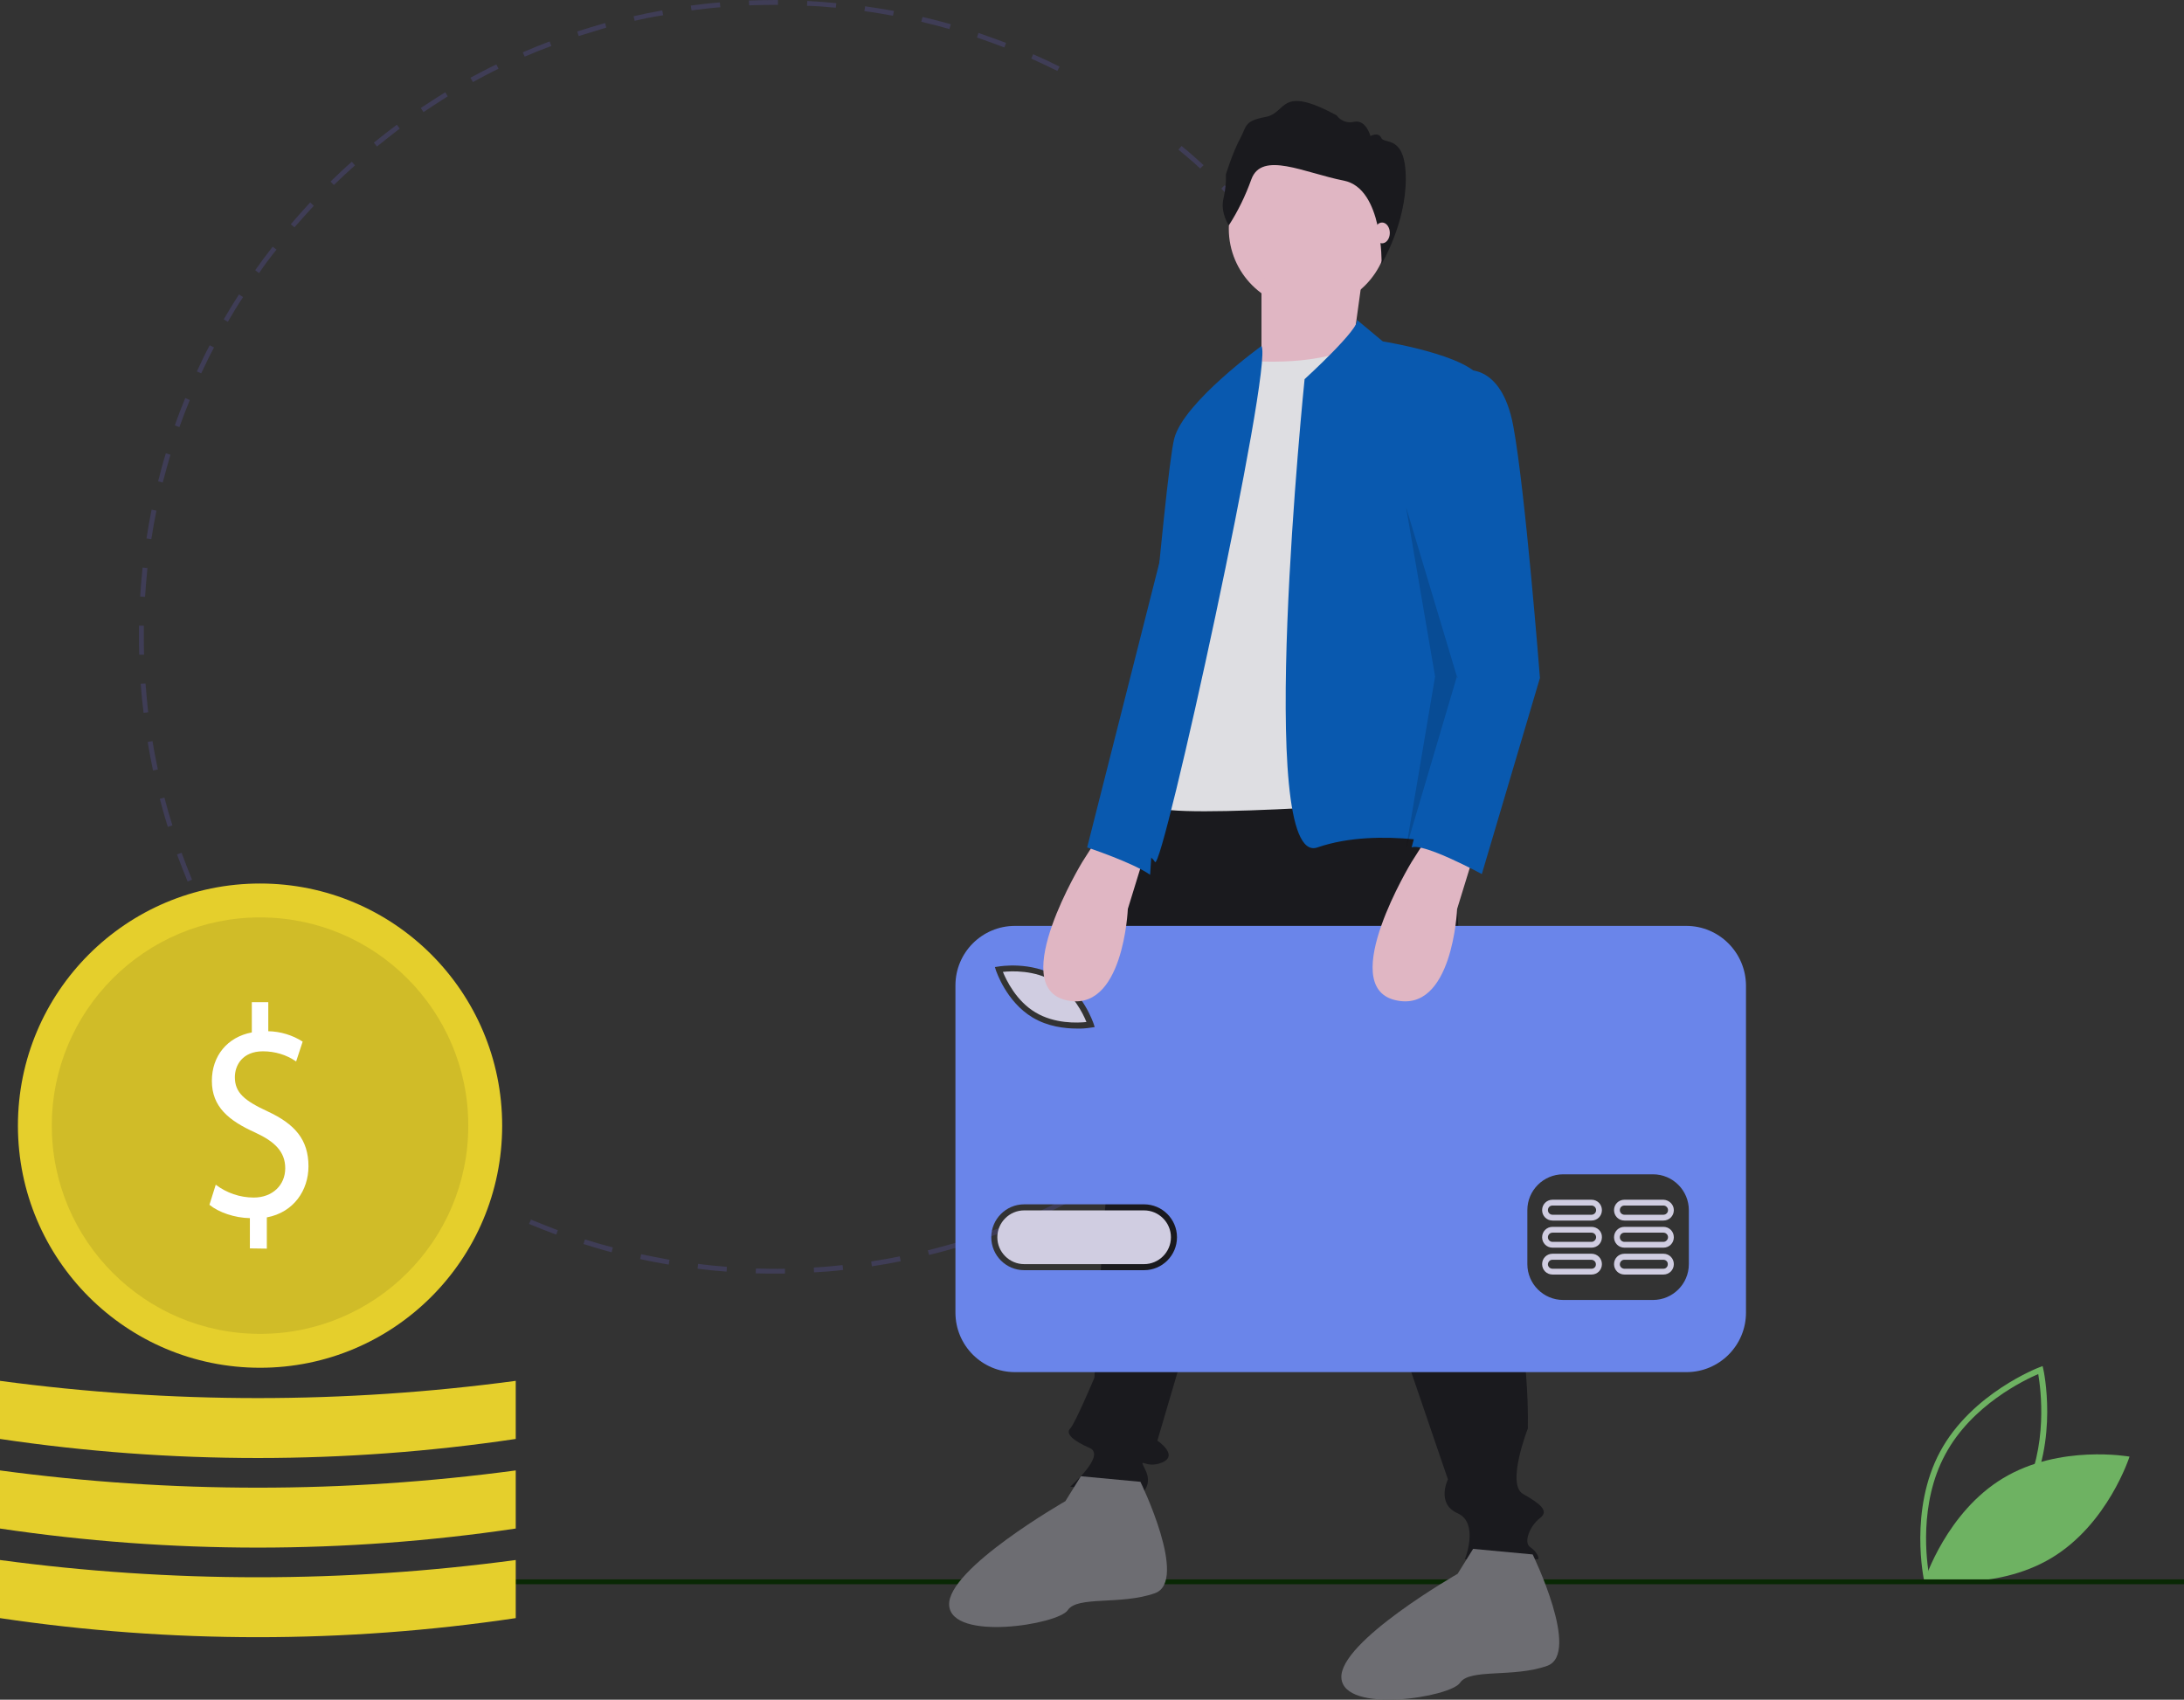 <?xml version="1.0" encoding="utf-8"?>
<!-- Generator: Adobe Illustrator 22.1.0, SVG Export Plug-In . SVG Version: 6.00 Build 0)  -->
<svg version="1.1" id="b465a16a-1202-4755-ab2a-5eeee67c4d89"
	 xmlns="http://www.w3.org/2000/svg" xmlns:xlink="http://www.w3.org/1999/xlink" x="0px" y="0px" viewBox="0 0 902 702"
	 style="enable-background:new 0 0 902 702;" xml:space="preserve">
<rect x="0" y="0" width="902" height="702" fill="#333333" stroke="none"/>
<style type="text/css">
	.st0{fill:#6EB262;}
	.st1{fill:#3F3D56;}
	.st2{fill:#092804;}
	.st3{fill:#1A1A1E;}
	.st4{fill:#6D6D72;}
	.st5{fill:#E0B6C3;}
	.st6{fill:#DEDEE2;}
	.st7{fill:#0959AF;}
	.st8{fill:#D0CDE1;}
	.st9{fill:#6A85EA;}
	.st10{opacity:0.15;enable-background:new    ;}
	.st11{fill:#E5CF2C;}
	.st12{opacity:0.1;fill:#0F0E02;enable-background:new    ;}
	.st13{fill:#FFFFFF;}
</style>
<title>pay_online</title>
<path class="st0" d="M794.7,652.9c-0.1-0.3-6.4-29.3,6.6-53.4c13-24.1,40.7-34.7,41-34.8l1.3-0.5l0.3,1.3c0.1,0.3,6.4,29.3-6.6,53.4
	c-13,24.1-40.7,34.7-41,34.8l-1.3,0.5L794.7,652.9z M841.8,567.5c-5.6,2.4-27.5,12.8-38.4,33.2c-11,20.3-7.7,44.4-6.6,50.3
	c5.5-2.4,27.4-12.8,38.4-33.2C846.1,597.5,842.8,573.4,841.8,567.5L841.8,567.5z"/>
<path class="st0" d="M827.3,610.5c-23.3,14-32.3,41.9-32.3,41.9s28.8,5.1,52.2-8.9s32.3-41.9,32.3-41.9S850.7,596.4,827.3,610.5z"/>
<path class="st1" d="M320.4,526c-2.8,0-5.6,0-8.3-0.1l0.1-2c4,0.1,8,0.2,12,0.1l0,2C322.9,526,321.7,526,320.4,526z M336.2,525.5
	l-0.1-2c4-0.2,8-0.6,11.9-1l0.2,2C344.2,525,340.2,525.3,336.2,525.5z M300.1,525.2c-4-0.3-8-0.7-12-1.2l0.2-2
	c3.9,0.5,7.9,0.9,11.9,1.2L300.1,525.2z M360.1,523l-0.3-2c3.9-0.6,7.9-1.3,11.8-2.1l0.4,2C368.1,521.7,364.1,522.4,360.1,523z
	 M276.2,522.3c-3.9-0.7-7.9-1.4-11.8-2.3l0.4-2c3.9,0.8,7.8,1.6,11.7,2.3L276.2,522.3z M383.7,518.3l-0.5-1.9c3.9-1,7.7-2,11.5-3.1
	l0.6,1.9C391.5,516.3,387.6,517.4,383.7,518.3z M252.6,517.2c-3.9-1-7.8-2.2-11.6-3.4l0.6-1.9c3.8,1.2,7.6,2.3,11.5,3.3L252.6,517.2
	z M406.8,511.5l-0.7-1.9c3.7-1.3,7.5-2.7,11.2-4.2l0.7,1.9C414.4,508.8,410.6,510.2,406.8,511.5z M229.7,509.9
	c-3.8-1.4-7.5-2.9-11.2-4.4l0.8-1.8c3.7,1.5,7.4,3,11.1,4.4L229.7,509.9z M429.1,502.5l-0.8-1.8c3.6-1.6,7.2-3.4,10.7-5.2l0.9,1.8
	C436.4,499.1,432.8,500.9,429.1,502.5z M450.5,491.6l-1-1.7c3.4-2,6.9-4,10.2-6.1l1.1,1.7C457.5,487.5,454,489.6,450.5,491.6z
	 M470.9,478.8l-1.1-1.6c3.2-2.3,6.5-4.6,9.6-7.1l1.2,1.6C477.4,474.1,474.1,476.5,470.9,478.8z M166,475.9c-3.2-2.3-6.5-4.8-9.6-7.3
	l1.2-1.6c3.1,2.5,6.3,4.9,9.5,7.2L166,475.9z M489.9,464.1l-1.3-1.5c3-2.6,6-5.2,9-7.9l1.4,1.5C496,458.8,493,461.5,489.9,464.1z
	 M147.2,460.9c-3-2.6-6-5.4-8.9-8.1l1.4-1.4c2.9,2.7,5.8,5.5,8.8,8.1L147.2,460.9z M507.6,447.7l-1.4-1.4c2.8-2.8,5.5-5.8,8.2-8.7
	l1.5,1.3C513.2,441.9,510.4,444.9,507.6,447.7L507.6,447.7z M129.8,444.2c-2.8-2.9-5.5-5.9-8.1-8.9l1.5-1.3c2.6,3,5.3,6,8,8.8
	L129.8,444.2z M523.7,429.9l-1.5-1.3c2.5-3.1,5-6.2,7.4-9.4l1.6,1.2C528.8,423.6,526.3,426.8,523.7,429.9z M114.1,426.1
	c-2.5-3.1-4.9-6.4-7.2-9.6l1.6-1.2c2.3,3.2,4.7,6.4,7.2,9.5L114.1,426.1z M538.2,410.6l-1.7-1.1c2.2-3.3,4.4-6.7,6.5-10l1.7,1
	C542.6,403.8,540.4,407.3,538.2,410.6z M100,406.5c-2.2-3.3-4.3-6.8-6.3-10.2l1.7-1c2,3.4,4.1,6.8,6.3,10.1L100,406.5z M550.8,390
	l-1.8-1c1.9-3.5,3.8-7,5.5-10.6l1.8,0.9C554.6,382.9,552.7,386.5,550.8,390L550.8,390z M561.4,368.4l-1.8-0.8
	c1.6-3.6,3.1-7.4,4.5-11.1l1.9,0.7C564.6,361,563.1,364.7,561.4,368.4L561.4,368.4z M77.5,364.1c-1.5-3.7-3-7.4-4.4-11.2l1.9-0.7
	c1.4,3.7,2.8,7.5,4.3,11.1L77.5,364.1z M570.1,345.9l-1.9-0.6c1.2-3.8,2.4-7.6,3.5-11.4l1.9,0.5
	C572.5,338.2,571.4,342.1,570.1,345.9L570.1,345.9z M69.3,341.5c-1.2-3.8-2.3-7.7-3.3-11.6l1.9-0.5c1,3.8,2.1,7.7,3.3,11.5
	L69.3,341.5z M576.6,322.7l-1.9-0.5c0.9-3.9,1.7-7.8,2.4-11.7l2,0.4C578.3,314.8,577.5,318.8,576.6,322.7z M63.2,318.2
	c-0.8-3.9-1.6-7.9-2.2-11.8l2-0.3c0.6,3.9,1.4,7.9,2.2,11.7L63.2,318.2z M581,299l-2-0.3c0.5-3.9,1-7.9,1.4-11.9l2,0.2
	C582,291,581.5,295.1,581,299z M59.3,294.4c-0.5-4-0.9-8-1.2-12l2-0.1c0.3,4,0.7,8,1.1,11.9L59.3,294.4z M583.1,275l-2-0.1
	c0.2-4,0.3-8,0.3-11.9h2C583.4,267,583.3,271,583.1,275z M57.5,270.4c-0.1-2.5-0.1-5-0.1-7.4c0-1.5,0-3.1,0-4.6l2,0c0,1.5,0,3,0,4.6
	c0,2.5,0,4.9,0.1,7.4L57.5,270.4z M59.9,246.5l-2-0.1c0.2-4,0.6-8,1-12l2,0.2C60.5,238.5,60.2,242.5,59.9,246.5L59.9,246.5z
	 M580.1,234.3c-0.4-3.9-0.9-5.9-1.5-9.8l2-0.3c0.6,4,1.1,7,1.5,10.9L580.1,234.3z M62.5,222.7l-2-0.3c0.6-4,1.3-7.9,2.1-11.9l2,0.4
	C63.8,214.9,63.1,218.8,62.5,222.7L62.5,222.7z M576.6,212.7c-0.8-3.9-1.6-7.8-2.6-11.7l1.9-0.5c0.9,3.9,1.8,7.8,2.6,11.8
	L576.6,212.7z M67.2,199.3l-1.9-0.5c1-3.9,2-7.8,3.2-11.6l1.9,0.6C69.3,191.6,68.2,195.5,67.2,199.3z M570.9,189.5
	c-1.1-3.8-2.3-7.6-3.6-11.4l1.9-0.7c1.3,3.8,2.5,7.6,3.7,11.5L570.9,189.5z M74.1,176.4l-1.9-0.7c1.3-3.8,2.8-7.6,4.3-11.3l1.9,0.8
	C76.9,168.9,75.4,172.7,74.1,176.4z M563.2,166.9c-1.5-3.7-3-7.4-4.6-11l1.8-0.8c1.6,3.6,3.2,7.4,4.7,11.1L563.2,166.9z M83.1,154.2
	l-1.8-0.8c1.7-3.6,3.4-7.3,5.3-10.8l1.8,0.9C86.5,147,84.8,150.6,83.1,154.2z M553.4,145.2c-1.8-3.5-3.7-7.1-5.6-10.5l1.7-1
	c2,3.5,3.9,7,5.7,10.6L553.4,145.2z M94.1,132.9l-1.7-1c2-3.5,4.1-6.9,6.3-10.3l1.7,1.1C98.1,126.1,96.1,129.5,94.1,132.9z
	 M541.6,124.4c-2.1-3.4-4.3-6.7-6.6-10l1.6-1.1c2.3,3.3,4.5,6.6,6.6,10L541.6,124.4z M107,112.8l-1.6-1.2c2.3-3.3,4.7-6.5,7.2-9.7
	l1.6,1.2C111.6,106.3,109.2,109.5,107,112.8z M528,104.8c-2.4-3.2-4.9-6.3-7.5-9.3l1.5-1.3c2.6,3.1,5.1,6.2,7.5,9.4L528,104.8z
	 M121.6,93.9l-1.5-1.3c2.6-3,5.3-6.1,8-9l1.5,1.4C126.9,87.9,124.2,90.9,121.6,93.9z M512.7,86.5c-2.7-2.9-5.5-5.8-8.3-8.6l1.4-1.4
	c2.8,2.8,5.6,5.7,8.3,8.7L512.7,86.5z M137.9,76.4l-1.4-1.4c2.9-2.8,5.8-5.6,8.8-8.2l1.3,1.5C143.7,70.9,140.8,73.6,137.9,76.4
	L137.9,76.4z M495.7,69.6c-2.9-2.7-6-5.3-9-7.8l1.3-1.5c3.1,2.5,6.1,5.2,9.1,7.9L495.7,69.6z M155.7,60.5l-1.3-1.6
	c3.1-2.5,6.3-5,9.5-7.4l1.2,1.6C162,55.5,158.8,58,155.7,60.5L155.7,60.5z M174.9,46.3l-1.1-1.7c3.3-2.2,6.7-4.4,10.1-6.5l1,1.7
	C181.6,41.9,178.2,44.1,174.9,46.3L174.9,46.3z M195.3,33.9l-1-1.8c3.5-1.9,7.1-3.8,10.7-5.5l0.9,1.8
	C202.3,30.1,198.8,32,195.3,33.9z M436.7,29.3c-3.6-1.8-7.2-3.5-10.8-5.1l0.8-1.8c3.7,1.6,7.3,3.3,10.9,5.1L436.7,29.3z M216.7,23.4
	l-0.8-1.8c3.7-1.6,7.4-3.1,11.1-4.5l0.7,1.9C224.1,20.3,220.4,21.8,216.7,23.4z M414.8,19.6c-3.7-1.4-7.5-2.8-11.3-4.1l0.6-1.9
	c3.8,1.3,7.6,2.7,11.4,4.1L414.8,19.6z M239,14.9l-0.6-1.9c3.8-1.2,7.7-2.4,11.5-3.5l0.5,1.9C246.7,12.5,242.8,13.7,239,14.9z
	 M392.1,12c-3.8-1.1-7.7-2.1-11.6-3L381,7c3.9,0.9,7.8,1.9,11.7,3L392.1,12z M262.1,8.6l-0.4-1.9c3.9-0.9,7.9-1.7,11.8-2.4l0.4,2
	C269.9,6.9,265.9,7.7,262.1,8.6z M368.8,6.5c-3.9-0.7-7.9-1.4-11.8-1.9l0.3-2c4,0.6,8,1.2,11.9,1.9L368.8,6.5z M285.6,4.3l-0.3-2
	c4-0.5,8-1,12-1.3l0.2,2C293.5,3.3,289.5,3.8,285.6,4.3z M345.2,3.2c-3.9-0.4-7.9-0.7-11.9-0.8l0.1-2c4,0.2,8,0.5,12,0.9L345.2,3.2z
	 M309.4,2.2l-0.1-2C313,0.1,316.7,0,320.4,0l0.9,0l0,2l-0.9,0C316.7,2,313,2.1,309.4,2.2z"/>
<rect x="169" y="652.3" class="st2" width="733" height="2"/>
<path class="st3" d="M598,316l10,155c0,0,24,61,23,119c0,0-9,23-2,27s11,7,7,10s-7,10-4,12s4,5,3,5h-30c0,0,6-15-3-19s-4-14-4-14
	l-67-196l-53,180c0,0,9,6,2,9s-10-3-7,3s-1,9-1,10s-30-3-30-3s15-13,8-16s-10-6-8-8s10-21,10-21s4-72,5-75s0-17,0-24s-1-35,2-42
	s6-93,22-103S598,316,598,316z"/>
<path class="st4" d="M471,612c0,0,20,41,6,46s-32,1-36,7s-48,13-49-2s48-43,48-43l6.4-10.3L471,612z"/>
<path class="st4" d="M633,642c0,0,20,41,6,46s-32,1-36,7s-48,13-49-2s48-43,48-43l6.4-10.3L633,642z"/>
<circle class="st5" cx="540.5" cy="94.5" r="33"/>
<polygon class="st5" points="563,112 559,141 529,164 521,153 521,115 "/>
<path class="st6" d="M516,149c0,0,31,3,47-8l32,189c0,0-113,9-118,3v-59l20-96L516,149z"/>
<path class="st7" d="M560.3,132l10.8,9c0,0,44,7,41,19l-12,142l4,48c0,0-34-9-60,0s-5.3-193.4-5.3-193.4S562.5,135,560.3,132z"/>
<path class="st7" d="M521,142.9c0,0-32,23.1-36,38.1s-17,173-17,173s6-3,9,2S526,150.8,521,142.9z"/>
<path class="st3" d="M507.5,93.1c0,0-3.6-5.4-2.2-11.1c0.8-3.3,1.1-6.7,1-10c0,0,2.9-9.3,5.8-14.6s1.5-7.4,10.6-9.1
	s5.4-13.5,29.3-0.7c1.6,2.3,4.5,3.4,7.3,2.7c4.9-1,6.7,5.9,6.7,5.9s3.3-1.9,4.5,0.8s10.1-1.6,10.1,16.9s-10,35.1-10,35.1
	s0.7-31.2-15.6-34.4s-33.9-12.4-38.2-0.5C514.4,80.8,511.3,87.2,507.5,93.1z"/>
<ellipse class="st5" cx="570.8" cy="96.2" rx="3.2" ry="4.3"/>
<path class="st8" d="M435.3,405.4c-7.9-4.8-17.5-4.4-21.1-4c1.4,3.4,5.5,12,13.4,16.7c7.9,4.8,17.5,4.4,21.1,4
	C447.4,418.8,443.2,410.2,435.3,405.4z"/>
<path class="st8" d="M472.5,499.9H423c-6.1,0-11.1,5-11.1,11.1c0,6.1,5,11.1,11.1,11.1h49.5c6.1,0,11.1-5,11.1-11.1
	C483.6,504.9,478.6,499.9,472.5,499.9z"/>
<path class="st9" d="M696.4,382.4H419.2c-13.6,0-24.6,11-24.6,24.6c0,0,0,0,0,0v135.1c0,13.6,11,24.6,24.6,24.6c0,0,0,0,0,0h277.3
	c13.6,0,24.6-11,24.6-24.6v0V407C721,393.4,710,382.4,696.4,382.4C696.4,382.4,696.4,382.4,696.4,382.4z M412.3,399.2
	c0.5-0.1,13.5-2.3,24.3,4.2c10.8,6.5,14.9,19,15.1,19.5l0.4,1.3l-1.4,0.2c-2,0.3-4,0.5-6,0.4c-4.9,0-12-0.8-18.3-4.6
	c-10.8-6.5-14.9-19-15.1-19.5l-0.4-1.3L412.3,399.2z M472.5,524.6H423c-7.5,0-13.6-6.1-13.6-13.6c0-7.5,6.1-13.6,13.6-13.6h49.5
	c7.5,0,13.6,6.1,13.6,13.6C486.1,518.5,480,524.6,472.5,524.6z M697.5,522.1c0,8.2-6.7,14.8-14.8,14.8h-37.1
	c-8.2,0-14.8-6.7-14.8-14.8v-22.3c0-8.2,6.7-14.8,14.8-14.8h37.1c8.2,0,14.8,6.7,14.8,14.8L697.5,522.1z"/>
<path class="st8" d="M657.3,517.8h-16.1c-2.4,0-4.3,1.9-4.3,4.3s1.9,4.3,4.3,4.3h16.1c2.4,0,4.3-1.9,4.3-4.3
	S659.7,517.8,657.3,517.8z M657.3,524h-16.1c-1,0-1.9-0.8-1.9-1.8c0-1,0.8-1.9,1.8-1.9c0,0,0,0,0,0h16.1c1,0,1.9,0.8,1.9,1.8
	C659.2,523.1,658.4,524,657.3,524C657.3,524,657.3,524,657.3,524z"/>
<path class="st8" d="M687,517.8h-16.1c-2.4,0-4.3,1.9-4.3,4.3c0,2.4,1.9,4.3,4.3,4.3c0,0,0,0,0,0H687c2.4,0,4.3-1.9,4.3-4.3
	S689.4,517.8,687,517.8z M687,524h-16.1c-1,0-1.9-0.8-1.9-1.8c0-1,0.8-1.9,1.8-1.9c0,0,0,0,0,0H687c1,0,1.9,0.8,1.8,1.9
	C688.8,523.2,688,524,687,524z"/>
<path class="st8" d="M657.3,506.7h-16.1c-2.4,0-4.3,1.9-4.3,4.3c0,2.4,1.9,4.3,4.3,4.3h16.1c2.4,0,4.3-1.9,4.3-4.3
	C661.7,508.6,659.7,506.7,657.3,506.7C657.3,506.7,657.3,506.7,657.3,506.7z M657.3,512.9h-16.1c-1,0-1.9-0.8-1.9-1.9
	c0-1,0.8-1.9,1.9-1.9h16.1c1,0,1.9,0.8,1.9,1.9C659.2,512,658.3,512.9,657.3,512.9z"/>
<path class="st8" d="M687,506.7h-16.1c-2.4,0-4.3,1.9-4.3,4.3c0,2.4,1.9,4.3,4.3,4.3c0,0,0,0,0,0H687c2.4,0,4.3-1.9,4.3-4.3
	C691.3,508.6,689.4,506.7,687,506.7z M687,512.9h-16.1c-1,0-1.9-0.8-1.9-1.9c0-1,0.8-1.9,1.9-1.9H687c1,0,1.9,0.8,1.9,1.9
	C688.9,512,688,512.9,687,512.9L687,512.9z"/>
<path class="st8" d="M657.3,495.5h-16.1c-2.4,0-4.3,1.9-4.3,4.3s1.9,4.3,4.3,4.3h16.1c2.4,0,4.3-1.9,4.3-4.3
	S659.7,495.5,657.3,495.5z M657.3,501.7h-16.1c-1,0-1.9-0.8-1.9-1.9s0.8-1.9,1.9-1.9h16.1c1,0,1.9,0.8,1.9,1.9
	S658.3,501.7,657.3,501.7z"/>
<path class="st8" d="M687,495.5h-16.1c-2.4,0-4.3,1.9-4.3,4.3c0,2.4,1.9,4.3,4.3,4.3c0,0,0,0,0,0H687c2.4,0,4.3-1.9,4.3-4.3
	C691.3,497.5,689.4,495.6,687,495.5z M687,501.7h-16.1c-1,0-1.9-0.8-1.9-1.9s0.8-1.9,1.9-1.9H687c1,0,1.9,0.8,1.9,1.9
	S688,501.7,687,501.7L687,501.7z"/>
<path class="st5" d="M609,352l-7.2,23.4c0,0-1.8,43.6-25.8,37.6s7-57,7-57l7-11L609,352z"/>
<path class="st5" d="M473,352l-7.2,23.4c0,0-1.8,43.6-25.8,37.6s7-57,7-57l7-11L473,352z"/>
<path class="st7" d="M604,153c0,0,16-4,21,23s11,104,11,104l-24,81c0,0-24-13-29-11l18.9-70.3L586,208C586,208,600,153,604,153z"/>
<polygon class="st10" points="580.7,209.4 601.7,279.4 580.7,350.4 592.7,279.4 "/>
<path class="st7" d="M485,208l-36,142c0,0,19,6.3,26,11.3L485,208z"/>
<circle class="st11" cx="107.4" cy="464.9" r="100"/>
<circle class="st12" cx="107.4" cy="464.9" r="86"/>
<path class="st13" d="M103.2,515.6v-12.5c-6.3-0.1-12.9-2.4-16.7-5.5l2.6-8.3c4.5,3.4,10,5.3,15.7,5.3c7.7,0,13-5.1,13-12.1
	c0-6.8-4.3-11-12.3-14.7c-11.1-5-18-10.7-18-21.4c0-10.3,6.4-18.1,16.5-20v-12.5h6.8v12c5,0.1,10,1.6,14.2,4.3l-2.7,8.2
	c-4-2.8-8.8-4.2-13.7-4.2c-8.4,0-11.6,5.7-11.6,10.7c0,6.4,4,9.7,13.5,14.1c11.2,5.2,16.9,11.6,16.9,22.7c0,9.8-6,19-17.2,21.1v12.9
	L103.2,515.6z"/>
<path class="st11" d="M213,668.3c-70.6,10.5-142.4,10.5-213,0v-24c70.7,9.5,142.3,9.5,213,0V668.3z"/>
<path class="st11" d="M213,631.3c-70.6,10.5-142.4,10.5-213,0v-24c70.7,9.5,142.3,9.5,213,0V631.3z"/>
<path class="st11" d="M213,594.3c-70.6,10.5-142.4,10.5-213,0v-24c70.7,9.5,142.3,9.5,213,0V594.3z"/>
</svg>
